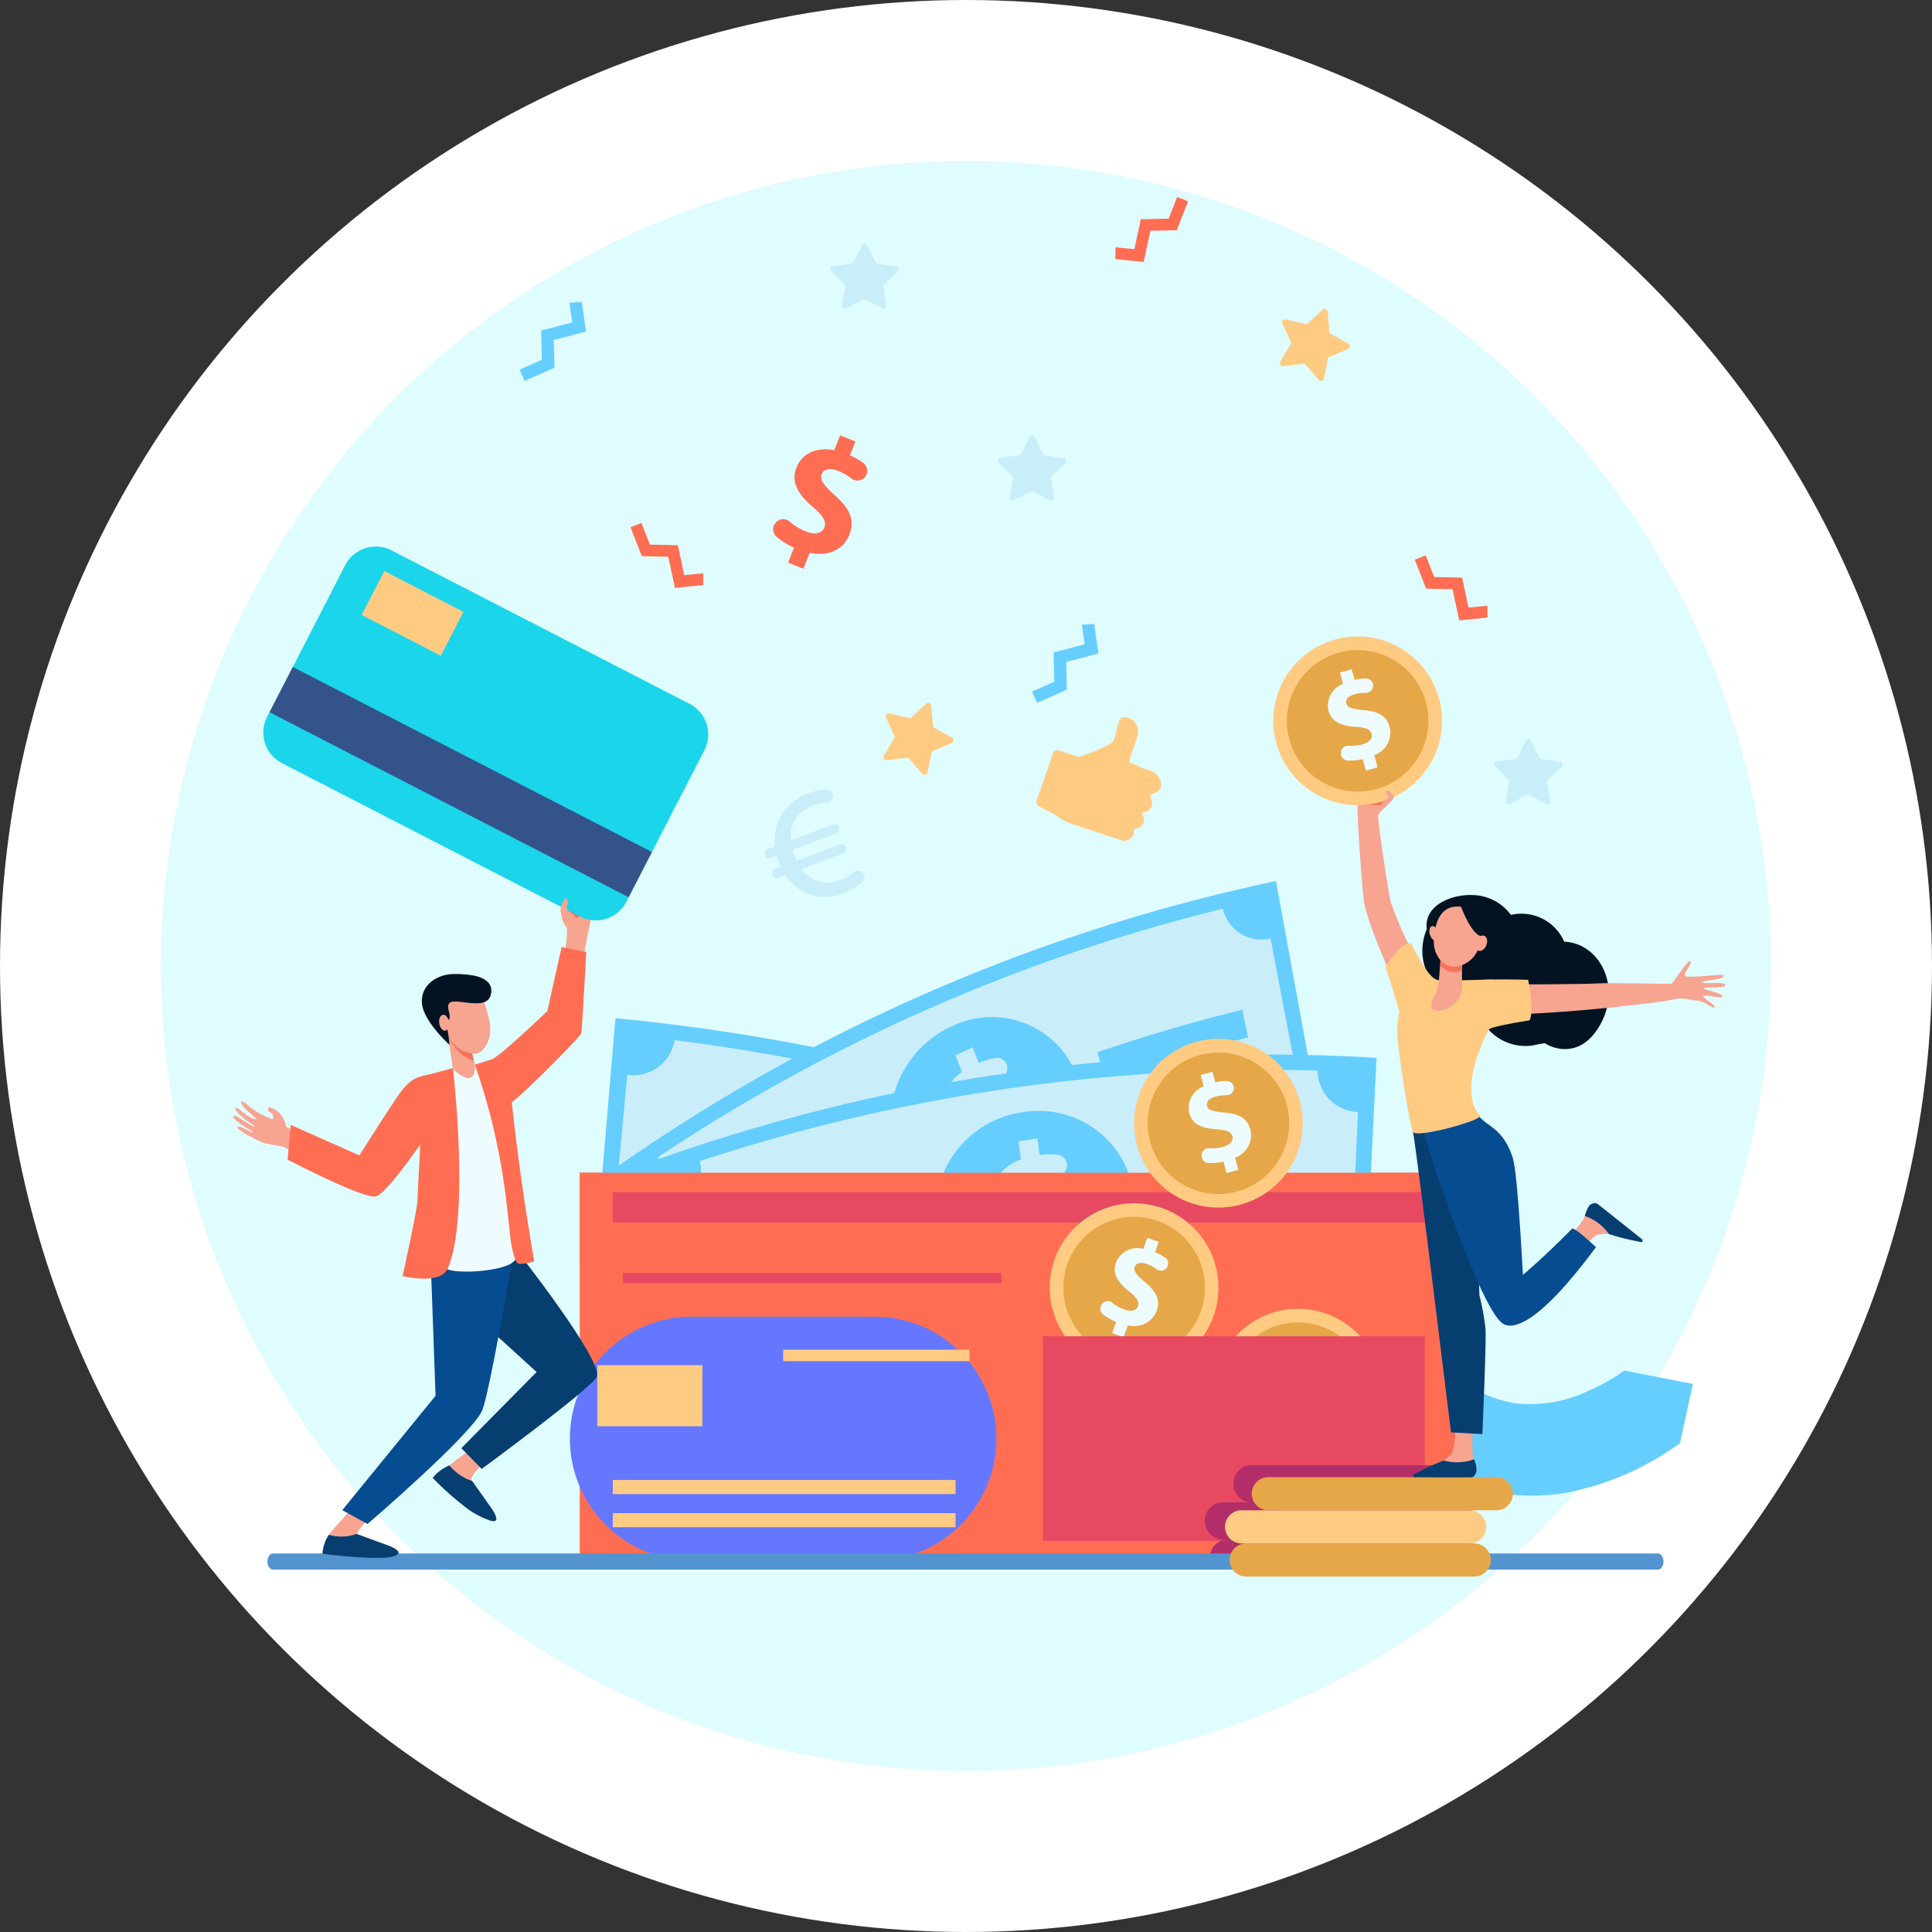 <svg xmlns="http://www.w3.org/2000/svg" width="240" height="240" viewBox="0 0 240 240">
  <rect x="0" y="0" width="240" height="240" fill="#333333" stroke="none"/>
  <g id="Grupo_6909" data-name="Grupo 6909" transform="translate(-805 -104)">
    <circle id="circle" cx="120" cy="120" r="120" transform="translate(805 104)" fill="#fff"/>
    <circle id="sky_blue" cx="100" cy="100" r="100" transform="translate(825 124)" fill="#dffcff"/>
    <g id="img_nueva_venta" transform="translate(657.699 -1694.904)">
      <g id="Grupo_1118" data-name="Grupo 1118" transform="translate(316.611 1967.707)">
        <path id="Trazado_11198" data-name="Trazado 11198" d="M1427.864,3117.237a22.183,22.183,0,0,1-4.381-4.795l9.6-6.063s-.013-.022-.041-.064a12.43,12.43,0,0,0,2.406,2.457,14.986,14.986,0,0,0,7.05,3.073,16.89,16.89,0,0,0,9.135-1.618,24.8,24.8,0,0,0,4.326-2.454l8.511,1.645-1.6,7.362a35.378,35.378,0,0,1-13.511,6.046A25.658,25.658,0,0,1,1427.864,3117.237Z" transform="translate(-1423.483 -3106.315)" fill="#65cefe"/>
      </g>
      <path id="Trazado_11199" data-name="Trazado 11199" d="M1570.33,2429.825l2.253-1.167,2.239,1.193a.349.349,0,0,0,.508-.365l-.414-2.5,1.827-1.76a.349.349,0,0,0-.19-.6l-2.509-.379-1.11-2.282a.349.349,0,0,0-.625,0l-1.136,2.269-2.513.35a.349.349,0,0,0-.2.594l1.807,1.782-.443,2.5A.349.349,0,0,0,1570.33,2429.825Z" transform="translate(-1235.449 -531.075)" fill="#c9edf9"/>
      <path id="Trazado_11200" data-name="Trazado 11200" d="M837.337,1882.747l2.253-1.168,2.239,1.194a.349.349,0,0,0,.508-.365l-.414-2.5,1.827-1.76a.349.349,0,0,0-.19-.6l-2.509-.379-1.11-2.282a.349.349,0,0,0-.625,0l-1.136,2.269-2.513.35a.349.349,0,0,0-.2.594l1.807,1.781-.444,2.5A.349.349,0,0,0,837.337,1882.747Z" transform="translate(-584.919 -45.543)" fill="#c9edf9"/>
      <path id="Trazado_11201" data-name="Trazado 11201" d="M1022.443,2094.573l2.253-1.168,2.239,1.194a.349.349,0,0,0,.508-.365l-.414-2.5,1.827-1.76a.349.349,0,0,0-.19-.6l-2.509-.38-1.11-2.282a.349.349,0,0,0-.625,0l-1.136,2.269-2.513.35a.349.349,0,0,0-.2.594l1.807,1.781-.443,2.5A.349.349,0,0,0,1022.443,2094.573Z" transform="translate(-749.2 -233.538)" fill="#c9edf9"/>
      <rect id="Rectángulo_1848" data-name="Rectángulo 1848" width="110.841" height="11.602" transform="translate(219.315 1944.588)" fill="#f47257"/>
      <g id="Grupo_1120" data-name="Grupo 1120" transform="translate(220.658 1925.395)">
        <path id="Trazado_11202" data-name="Trazado 11202" d="M650.594,2790.474a214.036,214.036,0,0,0-80.016-23.976l3.1-36.282a247.485,247.485,0,0,1,92.516,27.721Z" transform="translate(-570.578 -2730.216)" fill="#65cefe"/>
        <path id="Trazado_11203" data-name="Trazado 11203" d="M592.418,2781.332l2.111-22.628a5.188,5.188,0,0,0,5.872-4.3,245.676,245.676,0,0,1,77.57,23.243,5.515,5.515,0,0,0,2.828,6.906l-9.576,20.391a4.6,4.6,0,0,0-6.392,2.259,215.739,215.739,0,0,0-68.118-20.41A4.881,4.881,0,0,0,592.418,2781.332Z" transform="translate(-589.961 -2751.684)" fill="#c9edf9"/>
        <g id="Grupo_1119" data-name="Grupo 1119" transform="translate(12.263 14.109)">
          <path id="Trazado_11204" data-name="Trazado 11204" d="M907.373,2872.416a12.559,12.559,0,0,1-15.645,7.812,13.4,13.4,0,0,1-9.13-15.46c1.444-6.725,8.593-10.754,15.84-8.513S909.623,2865.94,907.373,2872.416Z" transform="translate(-859.501 -2855.633)" fill="#50bfa5"/>
          <path id="Trazado_11205" data-name="Trazado 11205" d="M943.9,2906.935l.54-2.173a11.747,11.747,0,0,1-2.627-1.23,1.4,1.4,0,0,1-.506-1.82l.04-.076a1.347,1.347,0,0,1,1.943-.474,8.648,8.648,0,0,0,2.408,1.115c1.316.368,2.346.131,2.584-.782.225-.865-.375-1.634-1.967-2.69-2.3-1.521-3.772-3.108-3.265-5.339.458-2.021,2.324-3.23,5.042-2.993q.267-1.087.533-2.175,1.2.332,2.395.677l-.513,2.009a11.07,11.07,0,0,1,2.127.948,1.4,1.4,0,0,1,.555,1.893h0a1.415,1.415,0,0,1-1.977.419,7.914,7.914,0,0,0-2.03-.895c-1.56-.443-2.222.064-2.378.7-.186.757.536,1.461,2.36,2.77,2.566,1.776,3.335,3.384,2.771,5.423-.562,2.022-2.478,3.291-5.216,2.99l-.6,2.326Q945.007,2907.242,943.9,2906.935Z" transform="translate(-911.723 -2884.622)" fill="#3c8f7c"/>
          <path id="Trazado_11206" data-name="Trazado 11206" d="M698.858,2878.781q-9.556-2.205-19.28-3.588l.449-3.489q9.852,1.4,19.55,3.638Z" transform="translate(-679.578 -2869.896)" fill="#50bfa5"/>
          <path id="Trazado_11207" data-name="Trazado 11207" d="M1149.87,3002.917q-8.893-4.349-18.081-7.914l1.162-3.3q9.309,3.612,18.334,8.024Z" transform="translate(-1080.915 -2976.393)" fill="#50bfa5"/>
        </g>
      </g>
      <g id="Grupo_1122" data-name="Grupo 1122" transform="translate(222.117 1908.355)">
        <path id="Trazado_11208" data-name="Trazado 11208" d="M673.785,2614.533a193.286,193.286,0,0,0-72.377,31.823l-17.859-30.815a223.476,223.476,0,0,1,83.684-36.794Z" transform="translate(-583.549 -2578.746)" fill="#65cefe"/>
        <path id="Trazado_11209" data-name="Trazado 11209" d="M638.852,2666.647l-11.005-19.333a5.684,5.684,0,0,0,1.947-7.152,221.8,221.8,0,0,1,70.165-30.85,4.9,4.9,0,0,0,5.922,3.692l4.253,22.3a4.853,4.853,0,0,0-3.464,5.86,194.773,194.773,0,0,0-61.615,27.091A4.208,4.208,0,0,0,638.852,2666.647Z" transform="translate(-622.863 -2605.874)" fill="#c9edf9"/>
        <g id="Grupo_1121" data-name="Grupo 1121" transform="translate(15.935 15.984)">
          <path id="Trazado_11210" data-name="Trazado 11210" d="M924.879,2737.277c1.94,6.591-1.354,13.637-7.211,16.16a11.634,11.634,0,0,1-15.324-6.485,13.063,13.063,0,0,1,6.965-16.841A11.294,11.294,0,0,1,924.879,2737.277Z" transform="translate(-881.559 -2728.176)" fill="#65cefe"/>
          <path id="Trazado_11211" data-name="Trazado 11211" d="M968.145,2781.159l-.808-2.071a10.223,10.223,0,0,1-2.622.692,1.273,1.273,0,0,1-1.384-1.125l-.013-.086a1.393,1.393,0,0,1,1.171-1.613,7.521,7.521,0,0,0,2.4-.645c1.176-.544,1.8-1.388,1.473-2.264-.314-.831-1.184-1.061-2.946-.888-2.544.255-4.51-.072-5.375-2.169-.784-1.9-.078-4.047,2.06-5.586l-.814-2.068q1.069-.5,2.143-.985l.737,1.923a9.66,9.66,0,0,1,2.1-.6,1.267,1.267,0,0,1,1.46,1.152h0a1.457,1.457,0,0,1-1.227,1.59,6.9,6.9,0,0,0-1.995.58c-1.4.64-1.6,1.463-1.364,2.071.283.72,1.207.821,3.28.7,2.881-.22,4.34.569,5.056,2.549.708,1.965,0,4.191-2.19,5.694l.848,2.232Q969.135,2780.7,968.145,2781.159Z" transform="translate(-933.343 -2757.68)" fill="#c9edf9"/>
          <path id="Trazado_11212" data-name="Trazado 11212" d="M743.02,2882.34q-8.278,4.323-16.224,9.408l-1.605-3.059q8.05-5.152,16.451-9.54Z" transform="translate(-725.191 -2861.337)" fill="#50bfa5"/>
          <path id="Trazado_11213" data-name="Trazado 11213" d="M1149.016,2724.259q-8.979,2.2-17.74,5.206l-.976-3.364q8.877-3.048,17.989-5.28Z" transform="translate(-1084.725 -2720.822)" fill="#65cefe"/>
        </g>
      </g>
      <g id="Grupo_1124" data-name="Grupo 1124" transform="translate(226.781 1929.901)">
        <path id="Trazado_11214" data-name="Trazado 11214" d="M714.688,2807.047a196.13,196.13,0,0,0-79.162,11.6L625,2784.089a226.762,226.762,0,0,1,91.529-13.415Q715.609,2788.86,714.688,2807.047Z" transform="translate(-625.001 -2770.262)" fill="#65cefe"/>
        <path id="Trazado_11215" data-name="Trazado 11215" d="M665.7,2826.561l-6.407-21.629a5.47,5.47,0,0,0,3.6-6.405,225.062,225.062,0,0,1,76.741-11.248,5.174,5.174,0,0,0,5.011,5.144q-.489,11.355-.978,22.711a4.694,4.694,0,0,0-4.8,4.753,197.643,197.643,0,0,0-67.391,9.877A4.448,4.448,0,0,0,665.7,2826.561Z" transform="translate(-655.434 -2785.286)" fill="#c9edf9"/>
        <g id="Grupo_1123" data-name="Grupo 1123" transform="translate(14.273 7.023)">
          <path id="Trazado_11216" data-name="Trazado 11216" d="M975.967,2843.877a13.026,13.026,0,0,1-10.912,13.727,12.329,12.329,0,0,1-13.68-10.34,12.588,12.588,0,0,1,10.828-14.451A11.942,11.942,0,0,1,975.967,2843.877Z" transform="translate(-928.772 -2832.69)" fill="#65cefe"/>
          <path id="Trazado_11217" data-name="Trazado 11217" d="M1021.412,2882.283q-.159-1.109-.319-2.218a10.586,10.586,0,0,1-2.76-.025,1.338,1.338,0,0,1-1.11-1.457c0-.029,0-.058.007-.087a1.353,1.353,0,0,1,1.537-1.25,7.777,7.777,0,0,0,2.526.011c1.293-.215,2.112-.865,1.988-1.8-.118-.888-.926-1.341-2.713-1.641-2.581-.428-4.454-1.266-4.823-3.524-.335-2.045.865-3.937,3.343-4.859q-.162-1.109-.325-2.217,1.176-.2,2.354-.385.141,1.029.283,2.057a9.941,9.941,0,0,1,2.217-.024,1.33,1.33,0,0,1,1.179,1.5h0a1.417,1.417,0,0,1-1.587,1.214,7.117,7.117,0,0,0-2.113.032c-1.535.248-1.932.991-1.835,1.643.113.772,1.006,1.114,3.088,1.549,2.907.551,4.17,1.7,4.419,3.808.244,2.089-.978,4.056-3.5,4.929l.321,2.385Q1022.5,2882.1,1021.412,2882.283Z" transform="translate(-986.01 -2859.439)" fill="#c9edf9"/>
          <path id="Trazado_11218" data-name="Trazado 11218" d="M771.023,2947.179q-9.214,1.989-18.275,4.8l-.879-3.386q9.18-2.852,18.531-4.869Z" transform="translate(-751.87 -2931.234)" fill="#50bfa5"/>
          <path id="Trazado_11219" data-name="Trazado 11219" d="M1218.147,2904.469q-9.413-.255-18.8.333-.092-1.757-.184-3.515,9.51-.6,19.063-.338Q1218.187,2902.709,1218.147,2904.469Z" transform="translate(-1148.843 -2893.201)" fill="#50bfa5"/>
        </g>
      </g>
      <rect id="Rectángulo_1849" data-name="Rectángulo 1849" width="110.841" height="48.782" transform="translate(219.315 1944.588)" fill="#ff6e53"/>
      <path id="Trazado_11220" data-name="Trazado 11220" d="M1282.092,3223.723h-27.427a2.256,2.256,0,0,0-2.2,2.306h0a2.255,2.255,0,0,0,2.2,2.306h-3.556a2.256,2.256,0,0,0-2.2,2.306h0a2.256,2.256,0,0,0,2.2,2.305h.616a2.256,2.256,0,0,0-2.2,2.306,2.393,2.393,0,0,0,.185.926h32.384Z" transform="translate(-951.935 -1242.807)" fill="#b32e69"/>
      <rect id="Rectángulo_1850" data-name="Rectángulo 1850" width="100.901" height="3.788" transform="translate(223.4 1946.989)" fill="#e74a60"/>
      <g id="Grupo_1125" data-name="Grupo 1125" transform="translate(218.095 1962.468)">
        <path id="Rectángulo_1851" data-name="Rectángulo 1851" d="M15.148,0H37.834A15.148,15.148,0,0,1,52.982,15.148v0A15.148,15.148,0,0,1,37.834,30.3H15.148A15.148,15.148,0,0,1,0,15.148v0A15.148,15.148,0,0,1,15.148,0Z" transform="translate(0 0)" fill="#6577ff"/>
        <rect id="Rectángulo_1852" data-name="Rectángulo 1852" width="13.047" height="7.586" transform="translate(3.406 6.025)" fill="#ffcb83"/>
        <rect id="Rectángulo_1853" data-name="Rectángulo 1853" width="23.137" height="1.416" transform="translate(26.491 4.103)" fill="#ffcb83"/>
        <rect id="Rectángulo_1854" data-name="Rectángulo 1854" width="42.58" height="1.749" transform="translate(5.328 20.286)" fill="#ffcb83"/>
        <rect id="Rectángulo_1855" data-name="Rectángulo 1855" width="42.58" height="1.749" transform="translate(5.328 24.405)" fill="#ffcb83"/>
      </g>
      <rect id="Rectángulo_1856" data-name="Rectángulo 1856" width="47.047" height="1.257" transform="translate(224.681 1957.042)" fill="#e74a60"/>
      <g id="Grupo_1127" data-name="Grupo 1127" transform="translate(288.178 1927.963)">
        <path id="Trazado_11221" data-name="Trazado 11221" d="M1189.809,2757.5a10.478,10.478,0,1,1-14.6-2.557A10.477,10.477,0,0,1,1189.809,2757.5Z" transform="translate(-1170.754 -2753.043)" fill="#ffcb83"/>
        <path id="Trazado_11222" data-name="Trazado 11222" d="M1201.727,2771.769a8.792,8.792,0,1,1-12.247-2.146A8.792,8.792,0,0,1,1201.727,2771.769Z" transform="translate(-1184.052 -2766.342)" fill="#e6a748"/>
        <g id="Grupo_1126" data-name="Grupo 1126" transform="translate(6.762 4.077)">
          <path id="Trazado_11223" data-name="Trazado 11223" d="M1235.594,2801.872l-.383-1.417a7.141,7.141,0,0,1-1.872.165.893.893,0,0,1-.847-.881v-.057a.891.891,0,0,1,.946-.9,5.2,5.2,0,0,0,1.693-.159c.85-.23,1.343-.715,1.182-1.312-.153-.567-.727-.8-1.932-.87-1.741-.105-3.031-.557-3.423-2a2.855,2.855,0,0,1,1.8-3.336l-.383-1.417,1.462-.4.355,1.313a6.586,6.586,0,0,1,1.414-.172.892.892,0,0,1,.892.882h0a.893.893,0,0,1-.911.9,4.74,4.74,0,0,0-1.361.168c-.969.262-1.169.765-1.057,1.182.133.492.74.664,2.137.8,1.944.146,2.882.773,3.245,2.115a2.961,2.961,0,0,1-1.908,3.477l.411,1.521Z" transform="translate(-1230.862 -2789.286)" fill="#eefbff"/>
        </g>
      </g>
      <g id="Grupo_1129" data-name="Grupo 1129" transform="translate(298.063 1961.497)">
        <path id="Trazado_11224" data-name="Trazado 11224" d="M1277.674,3055.575a10.478,10.478,0,1,1-14.6-2.557A10.478,10.478,0,0,1,1277.674,3055.575Z" transform="translate(-1258.619 -3051.116)" fill="#ffcb83"/>
        <path id="Trazado_11225" data-name="Trazado 11225" d="M1289.592,3069.841a8.792,8.792,0,1,1-12.247-2.146A8.793,8.793,0,0,1,1289.592,3069.841Z" transform="translate(-1271.917 -3064.413)" fill="#e6a748"/>
        <g id="Grupo_1128" data-name="Grupo 1128" transform="translate(6.762 4.077)">
          <path id="Trazado_11226" data-name="Trazado 11226" d="M1323.459,3099.944l-.383-1.417a7.132,7.132,0,0,1-1.872.165.893.893,0,0,1-.847-.881v-.057a.892.892,0,0,1,.946-.9,5.2,5.2,0,0,0,1.693-.159c.85-.23,1.343-.716,1.182-1.312-.153-.567-.727-.8-1.932-.87-1.741-.105-3.031-.556-3.423-2a2.855,2.855,0,0,1,1.8-3.336l-.383-1.417,1.462-.4.355,1.313a6.583,6.583,0,0,1,1.414-.171.891.891,0,0,1,.892.882h0a.892.892,0,0,1-.911.9,4.746,4.746,0,0,0-1.36.168c-.969.262-1.17.764-1.057,1.182.133.492.74.664,2.137.8,1.944.146,2.882.773,3.245,2.116a2.961,2.961,0,0,1-1.909,3.477l.411,1.521Z" transform="translate(-1318.727 -3087.358)" fill="#fff"/>
        </g>
      </g>
      <g id="Grupo_1131" data-name="Grupo 1131" transform="translate(277.701 1948.38)">
        <circle id="Elipse_77" data-name="Elipse 77" cx="10.478" cy="10.478" r="10.478" fill="#ffcb83"/>
        <circle id="Elipse_78" data-name="Elipse 78" cx="8.792" cy="8.792" r="8.792" transform="matrix(0.21, -0.978, 0.978, 0.21, 0.036, 17.229)" fill="#e6a748"/>
        <g id="Grupo_1130" data-name="Grupo 1130" transform="translate(6.286 4.297)">
          <path id="Trazado_11227" data-name="Trazado 11227" d="M1134.967,2984.545l.5-1.38a7.127,7.127,0,0,1-1.627-.94.893.893,0,0,1-.187-1.208l.032-.047a.892.892,0,0,1,1.294-.2,5.2,5.2,0,0,0,1.477.843c.828.3,1.51.186,1.721-.4.2-.552-.138-1.069-1.081-1.822-1.365-1.086-2.162-2.2-1.651-3.606a2.855,2.855,0,0,1,3.392-1.7l.5-1.38,1.423.516-.463,1.278a6.607,6.607,0,0,1,1.256.672.892.892,0,0,1,.223,1.234h0a.893.893,0,0,1-1.266.217,4.737,4.737,0,0,0-1.21-.644c-.944-.342-1.4-.046-1.544.36-.174.479.224.969,1.29,1.881,1.507,1.237,1.915,2.288,1.441,3.6a2.961,2.961,0,0,1-3.56,1.75l-.537,1.481Z" transform="translate(-1133.498 -2972.719)" fill="#eefbff"/>
        </g>
      </g>
      <rect id="Rectángulo_1857" data-name="Rectángulo 1857" width="47.454" height="25.432" transform="translate(276.846 1964.9)" fill="#e74a60"/>
      <path id="Trazado_11228" data-name="Trazado 11228" d="M1252.463,3226.028h0a2.255,2.255,0,0,0,2.2,2.306h-3.556a2.256,2.256,0,0,0-2.2,2.306h0a2.256,2.256,0,0,0,2.2,2.305h.616a2.108,2.108,0,0,0-.885.195h25.4v-9.417h-21.572A2.256,2.256,0,0,0,1252.463,3226.028Z" transform="translate(-951.935 -1242.807)" fill="#b32e69"/>
      <g id="Grupo_1133" data-name="Grupo 1133" transform="translate(180.521 1982.403)">
        <path id="Trazado_11229" data-name="Trazado 11229" d="M213.809,3322.207h0c0,.552.309,1,.69,1H386.547c.381,0,.69-.448.69-1h0c0-.552-.309-1-.69-1H214.5C214.118,3321.207,213.809,3321.655,213.809,3322.207Z" transform="translate(-213.809 -3311.729)" fill="#5393d0"/>
        <path id="Trazado_11230" data-name="Trazado 11230" d="M1306.687,3314.225h-28.324a2.058,2.058,0,0,1-2.058-2.058h0a2.058,2.058,0,0,1,2.058-2.058h28.324a2.058,2.058,0,0,1,2.057,2.058h0A2.058,2.058,0,0,1,1306.687,3314.225Z" transform="translate(-1156.773 -3301.878)" fill="#e6a748"/>
        <path id="Trazado_11231" data-name="Trazado 11231" d="M1301.568,3277.644h-28.324a2.058,2.058,0,0,1-2.058-2.058h0a2.057,2.057,0,0,1,2.058-2.058h28.324a2.057,2.057,0,0,1,2.058,2.058h0A2.058,2.058,0,0,1,1301.568,3277.644Z" transform="translate(-1152.23 -3269.413)" fill="#ffcb83"/>
        <path id="Trazado_11232" data-name="Trazado 11232" d="M1331.11,3241.062h-28.324a2.058,2.058,0,0,1-2.058-2.058h0a2.058,2.058,0,0,1,2.058-2.058h28.324a2.058,2.058,0,0,1,2.058,2.058h0A2.058,2.058,0,0,1,1331.11,3241.062Z" transform="translate(-1178.45 -3236.946)" fill="#e6a748"/>
      </g>
      <path id="Trazado_11233" data-name="Trazado 11233" d="M1064.3,2294.889l.36,2.438-3.859,1.013.087,3.629-2.764,1.23.623,1.4,3.7-1.646-.083-3.439,4.014-1.054-.542-3.668Z" transform="translate(-782.617 -418.381)" fill="#65cefe"/>
      <path id="Trazado_11234" data-name="Trazado 11234" d="M498.5,1939.42l.36,2.438-3.859,1.013.087,3.63-2.764,1.23.623,1.4,3.7-1.646-.083-3.439,4.014-1.054-.542-3.669Z" transform="translate(-280.474 -102.903)" fill="#65cefe"/>
      <g id="Grupo_1134" data-name="Grupo 1134" transform="translate(243.345 1852.979)">
        <path id="Trazado_11235" data-name="Trazado 11235" d="M774.084,2102.328l.744-1.845a9.663,9.663,0,0,1-2.159-1.352,1.211,1.211,0,0,1-.2-1.644l.046-.062a1.208,1.208,0,0,1,1.762-.2,7.055,7.055,0,0,0,1.961,1.212c1.107.446,2.037.324,2.35-.453.3-.738-.136-1.455-1.378-2.52-1.8-1.537-2.823-3.079-2.064-4.963.689-1.709,2.433-2.564,4.676-2.135l.744-1.845,1.9.767-.689,1.709a8.931,8.931,0,0,1,1.669.97,1.209,1.209,0,0,1,.244,1.683h0a1.21,1.21,0,0,1-1.725.233,6.437,6.437,0,0,0-1.609-.93c-1.263-.509-1.889-.129-2.109.415-.258.641.257,1.323,1.658,2.61,1.983,1.747,2.484,3.191,1.78,4.939-.7,1.729-2.515,2.712-4.905,2.2l-.8,1.981Z" transform="translate(-772.238 -2086.517)" fill="#ff6e53"/>
      </g>
      <path id="Trazado_11236" data-name="Trazado 11236" d="M775.18,2488.286a.773.773,0,0,1-.133.974,7.609,7.609,0,0,1-2.414,1.456,6.112,6.112,0,0,1-4.7-.065,5.634,5.634,0,0,1-2.42-2.2l-.893.335a.587.587,0,0,1-.756-.343l-.009-.023a.587.587,0,0,1,.343-.756l.733-.275c-.118-.243-.2-.4-.252-.532a5.756,5.756,0,0,1-.232-.827l-.756.284a.587.587,0,0,1-.756-.343h0a.587.587,0,0,1,.343-.756l.916-.344a6.028,6.028,0,0,1,.437-3.221,6.486,6.486,0,0,1,3.684-3.342,6.626,6.626,0,0,1,2.292-.454.792.792,0,0,1,.8.755v.013a.794.794,0,0,1-.765.829,5.683,5.683,0,0,0-1.782.378,4.225,4.225,0,0,0-2.4,2.156,3.524,3.524,0,0,0-.269,2.139l5.153-1.934a.587.587,0,0,1,.756.343h0a.587.587,0,0,1-.343.756l-5.382,2.02c.071.261.143.521.2.682.077.206.155.412.281.678l5.393-2.024a.6.6,0,0,1,.772.35h0a.6.6,0,0,1-.351.772L767.5,2487.7a3.731,3.731,0,0,0,1.512,1.314,4.127,4.127,0,0,0,3.307.039,6.471,6.471,0,0,0,1.72-.969.773.773,0,0,1,1.137.2Z" transform="translate(-520.602 -580.847)" fill="#c9edf9"/>
      <path id="Trazado_11237" data-name="Trazado 11237" d="M623.759,2189.534l-2.34.238-.8-3.722-3.464-.075-1.053-2.688-1.361.533,1.408,3.595,3.282.071.83,3.872,3.521-.357Z" transform="translate(-389.118 -319.422)" fill="#ff6e53"/>
      <path id="Trazado_11238" data-name="Trazado 11238" d="M1150.067,1829.622l2.339.237.8-3.722,3.464-.075,1.053-2.688,1.361.533-1.408,3.595-3.282.071-.83,3.872-3.521-.357Z" transform="translate(-864.192)" fill="#ff6e53"/>
      <path id="Trazado_11239" data-name="Trazado 11239" d="M1489.766,2225.4l-2.34.237-.8-3.722-3.464-.075-1.053-2.688-1.361.533,1.408,3.6,3.282.071.83,3.872,3.521-.357Z" transform="translate(-1157.698 -351.256)" fill="#ff6e53"/>
      <g id="Grupo_1135" data-name="Grupo 1135" transform="translate(276.039 1888.008)">
        <path id="Trazado_11240" data-name="Trazado 11240" d="M1065.615,2401.99l2.5.825s3.969-1.286,4.359-2.095.5-2.771,1.066-2.825a1.71,1.71,0,0,1,1.916,1.473c.188.975-1.239,3.793-1.016,4.093a13.694,13.694,0,0,0,2.612,1.063,1.951,1.951,0,0,1,1.291,1.574v0a1.074,1.074,0,0,1-.671,1.154l-.72.278.23.743a1.074,1.074,0,0,1-.679,1.332l-.557.187.178.453a1.073,1.073,0,0,1-.693,1.419l-.487.141.02.13a1.072,1.072,0,0,1-.781,1.2l-.483.127-6.666-2.2a4.751,4.751,0,0,1-1.69-.981l-2.214-1.168a.55.55,0,0,1-.258-.668l2.052-5.91A.548.548,0,0,1,1065.615,2401.99Z" transform="translate(-1062.845 -2397.887)" fill="#ffcb83"/>
      </g>
      <path id="Trazado_11241" data-name="Trazado 11241" d="M899.514,2390.629l.53-2.627,2.464-1.053a.368.368,0,0,0,.036-.659l-2.334-1.316-.24-2.669a.368.368,0,0,0-.616-.238l-1.973,1.814-2.613-.6a.368.368,0,0,0-.417.512l1.115,2.437-1.375,2.3a.368.368,0,0,0,.358.555l2.662-.308,1.763,2.019A.368.368,0,0,0,899.514,2390.629Z" transform="translate(-636.992 -495.753)" fill="#ffcb83"/>
      <path id="Trazado_11242" data-name="Trazado 11242" d="M1337.214,1955.56l.53-2.627,2.464-1.053a.368.368,0,0,0,.036-.66l-2.334-1.316-.24-2.669a.368.368,0,0,0-.616-.238l-1.973,1.813-2.612-.6a.368.368,0,0,0-.417.512l1.115,2.437-1.375,2.3a.368.368,0,0,0,.358.555l2.662-.308,1.763,2.019A.368.368,0,0,0,1337.214,1955.56Z" transform="translate(-1025.451 -109.629)" fill="#ffcb83"/>
      <g id="Grupo_1138" data-name="Grupo 1138" transform="translate(176.302 1866.772)">
        <g id="Grupo_1136" data-name="Grupo 1136" transform="translate(0 44.732)">
          <path id="Trazado_11243" data-name="Trazado 11243" d="M404.476,3208.737a34.992,34.992,0,0,0-3.8,3.074c-.745,1.018,5.565,2.921,4.876,1.729-.158-.274-.613-1.2-.632-1.287-.106-.485,1.233-1.792,1.233-1.792Z" transform="translate(-375.377 -3141.012)" fill="#f7a491"/>
          <path id="Trazado_11244" data-name="Trazado 11244" d="M403.445,3229.034l-2.23-3.152a6.079,6.079,0,0,1-2.822-1.932,5.228,5.228,0,0,0-2.075,1.553,36.35,36.35,0,0,0,3.794,3.42,10.535,10.535,0,0,0,3.249,1.845C405.245,3231.406,403.445,3229.034,403.445,3229.034Z" transform="translate(-371.566 -3154.514)" fill="#063e70"/>
          <path id="Trazado_11245" data-name="Trazado 11245" d="M177.951,2822.455s.4.357.547.466c.168.127.7.471.7.471a10.267,10.267,0,0,0,1.982.947.95.95,0,0,0-.033-.667c-.095-.109-.371-.221-.466-.33a.352.352,0,0,1-.005-.45c.122-.121.777.236.777.236a2.443,2.443,0,0,1,.753.651,3.161,3.161,0,0,1,.639,1.461,29.8,29.8,0,0,0,2.81,1.4s8.039,3.342,8.472,3.524h.006a2.334,2.334,0,0,1-.243,1.044c-.192,1.148-.534,1.225-.795,2.332-1.233-.624-9.768-5.326-10.636-5.816,0,0-1.3-.222-2.112-.388a7.237,7.237,0,0,1-1.743-.762,7.628,7.628,0,0,1-1.559-.945c-.689-.534.2-.333.2-.333s1.448.767,1.485.646c.029-.094-.785-.468-1.553-1.05-.2-.15-.392-.3-.569-.437-.466-.362-.385-.742.161-.438a6.1,6.1,0,0,1,.716.457,5.006,5.006,0,0,0,.7.389,6.507,6.507,0,0,0,.719.4c0-.029.115-.038-.09-.2-.246-.2-.86-.51-1.2-.829-.193-.181-.618-.536-.618-.536a5.342,5.342,0,0,1-.52-.7c.145-.234.641.111.872.39a4.093,4.093,0,0,1,.674.491s1.055.589,1.136.445a13.956,13.956,0,0,0-1.1-1.016c-.491-.481-.911-1.045-.833-1.152C177.35,2821.976,177.951,2822.455,177.951,2822.455Z" transform="translate(-176.302 -2797.887)" fill="#f8a492"/>
          <path id="Trazado_11246" data-name="Trazado 11246" d="M390.3,2987.881l.52,2.569,13.061,11.88-9.349,9.461,2.524,2.58s13.807-10.139,14.305-11.468c.766-2.045-9.9-15.6-9.9-15.6Z" transform="translate(-366.221 -2944.494)" fill="#063e70"/>
          <path id="Trazado_11247" data-name="Trazado 11247" d="M284.385,3268.6s-2.635,2.871-3.152,3.578c-.745,1.018,4.819,2.52,4.13,1.328-.158-.274-.613-1.2-.632-1.287-.106-.485,1.233-1.792,1.233-1.792Z" transform="translate(-269.367 -3194.138)" fill="#f7a491"/>
          <path id="Trazado_11248" data-name="Trazado 11248" d="M282.473,3300.94l-3.626-1.325a5.683,5.683,0,0,1-3.461.113,4.8,4.8,0,0,0-.784,2.359s6.874.876,8.787.329S282.473,3300.94,282.473,3300.94Z" transform="translate(-263.544 -3221.666)" fill="#063e70"/>
          <path id="Trazado_11249" data-name="Trazado 11249" d="M307.475,2994.974l.586,16.21-11.589,14.209,3.135,1.717s12.819-11,14.227-14.068c.873-1.9,3.811-19.084,3.811-19.084Z" transform="translate(-282.954 -2950.396)" fill="#064c91"/>
          <path id="Trazado_11250" data-name="Trazado 11250" d="M417.71,2804.907c-1.062-2.4-.939-19.584-5.073-23.61-1.455.246-2.492.383-2.735.447-.216,1.771-.453,8.267-.6,14.222-.1,3.967,0,8.127-.485,10.32C408.515,2807.645,418.681,2807.1,417.71,2804.907Z" transform="translate(-382.654 -2761.659)" fill="#eefbff"/>
          <path id="Trazado_11251" data-name="Trazado 11251" d="M253.224,2786.114c-1.161.265-2.015.451-3.536,2.7-1.456,2.151-4.69,7.256-4.69,7.256l-8.517-3.783-.4,4.314s9.635,5.008,10.994,4.557,5.181-6.038,5.464-6.415c.066-.088-.321,5.967-.321,6.934s-1.847,9.391-1.847,9.391,4.687,1.154,5.6-.942c2.8-6.424.652-24.9.652-24.9S254.059,2785.923,253.224,2786.114Z" transform="translate(-229.358 -2765.142)" fill="#ff6e53"/>
          <path id="Trazado_11252" data-name="Trazado 11252" d="M538.162,2609.316a2.553,2.553,0,0,1-.573-1.48l-.159-.612c.145-.06,2.986-.464,3.842-.486a1.561,1.561,0,0,1,.1.646c-.127.7-1.021,5.245-1.021,5.245l-2.446.049S538.435,2609.983,538.162,2609.316Z" transform="translate(-496.803 -2606.738)" fill="#f7a491"/>
          <path id="Trazado_11253" data-name="Trazado 11253" d="M451.335,2667.207s1.678,4.776,3.059,4.087,9.14-8.6,9.217-8.98.614-10.091.614-10.091l-3.069-.612-1.765,7.951s-5.678,5.428-6.829,5.963A2.133,2.133,0,0,0,451.335,2667.207Z" transform="translate(-420.394 -2646.563)" fill="#ff6e53"/>
          <path id="Trazado_11254" data-name="Trazado 11254" d="M448.306,2800.757a5.2,5.2,0,0,0,1.891-.314s-1.769-9.972-2.8-19.86c-.406-3.906-.783-5.507-2.4-5.225-.466.081-1.728.563-2.187.64,4.05,11.458,4.064,20.277,4.637,22.835C447.742,2800.115,447.992,2800.765,448.306,2800.757Z" transform="translate(-412.834 -2756.36)" fill="#ff6e53"/>
          <path id="Trazado_11255" data-name="Trazado 11255" d="M415.338,2745.339l.424,1.731s.1,1.507-.6,1.643c-.844.163-2.1-1.1-2.1-1.1l-.726-4.882Z" transform="translate(-385.782 -2727.432)" fill="#f7a491"/>
          <path id="Trazado_11256" data-name="Trazado 11256" d="M415.338,2745.339l.424,1.731s.1,1.507-.6,1.643c-.844.163-2.1-1.1-2.1-1.1l-.726-4.882Z" transform="translate(-385.782 -2727.432)" fill="#f7a491"/>
          <path id="Trazado_11257" data-name="Trazado 11257" d="M412.4,2742.932l2.995,2.585.317,1.293A5.014,5.014,0,0,1,412.4,2742.932Z" transform="translate(-385.838 -2727.61)" fill="#f47458"/>
          <path id="Trazado_11258" data-name="Trazado 11258" d="M413.534,2703a1.768,1.768,0,0,1,1.631,1.223,15.37,15.37,0,0,1,.654,2.506c.317,1.878-.752,3.6-1.682,3.733a3.52,3.52,0,0,1-3.636-3.139c-.21-1.14-.486-2.635.451-3.421A4.217,4.217,0,0,1,413.534,2703Z" transform="translate(-383.968 -2692.175)" fill="#f7a491"/>
          <path id="Trazado_11259" data-name="Trazado 11259" d="M387.768,2690.154s-3.279-2.922-3.422-5.206,1.965-3.506,3.768-3.57a12.216,12.216,0,0,1,2.207.114c1.806.228,2.977,1.029,2.565,2.508-.553,1.987-4.3.311-5.069.927-.633.509.393,1.733-.222,2.2-.578.439-.283.29-.092,1.125A14.721,14.721,0,0,1,387.768,2690.154Z" transform="translate(-360.934 -2672.973)" fill="#031322"/>
          <path id="Trazado_11260" data-name="Trazado 11260" d="M403.441,2727.378c.081.547.416.951.747.9s.534-.532.453-1.079-.416-.951-.747-.9S403.359,2726.831,403.441,2727.378Z" transform="translate(-377.872 -2712.844)" fill="#f7a491"/>
          <path id="Trazado_11261" data-name="Trazado 11261" d="M545.418,2608.813a3.932,3.932,0,0,1,1.059,1s1.383-.887,1.334-1.168c-.064-.372-1.478.319-1.478.319Z" transform="translate(-503.892 -2608.334)" fill="#f47458"/>
        </g>
        <g id="Grupo_1137" data-name="Grupo 1137" transform="translate(3.733 0)">
          <path id="Trazado_11262" data-name="Trazado 11262" d="M211.616,2235.977l37.341,19.227a4.281,4.281,0,0,0,5.674-2.08l9.536-18.52a4.281,4.281,0,0,0-1.6-5.827l-37.341-19.227a4.281,4.281,0,0,0-5.674,2.08l-9.536,18.52A4.281,4.281,0,0,0,211.616,2235.977Z" transform="translate(-209.482 -2209.127)" fill="#1bd5ea"/>
          <rect id="Rectángulo_1858" data-name="Rectángulo 1858" width="6.319" height="50.184" transform="matrix(0.458, -0.889, 0.889, 0.458, 0.746, 20.606)" fill="#34538a"/>
        </g>
        <rect id="Rectángulo_1859" data-name="Rectángulo 1859" width="11.064" height="6.137" transform="translate(18.739 3.067) rotate(27.293)" fill="#ffcb83"/>
        <path id="Trazado_11263" data-name="Trazado 11263" d="M538.307,2599.25c-.065-.176-.193-.421-.13-.517.4-.608-.031-1.269-.321-.752a3.25,3.25,0,0,0-.438,1.306c.018.249.271,1.2.271,1.2A.882.882,0,0,0,538.307,2599.25Z" transform="translate(-496.791 -2554.069)" fill="#f7a491"/>
      </g>
      <g id="Grupo_1144" data-name="Grupo 1144" transform="translate(305.477 1877.968)">
        <g id="Grupo_1143" data-name="Grupo 1143" transform="translate(0 0)">
          <g id="Grupo_1140" data-name="Grupo 1140" transform="translate(10.221 19.419)">
            <path id="Trazado_11264" data-name="Trazado 11264" d="M1490.119,3179.422a23.543,23.543,0,0,0-.043,3.793c.1.5.656,1.524.4,1.992a1.271,1.271,0,0,1-.547.586l-6.612.1c-.36.006-.122-.222.168-.432a13.426,13.426,0,0,1,2.377-1.293c.1-.047.459-.272.589-.351a4.541,4.541,0,0,0,.946-.821c.475-.52.516-3.041.516-3.041Z" transform="translate(-1475.513 -3100.879)" fill="#f7a491"/>
            <path id="Trazado_11265" data-name="Trazado 11265" d="M1480.613,2835.554s-2.842-1.4-2.3,1.646,4.71,37.312,4.71,37.312l3.9.216s.5-11.424.389-13.064a29.946,29.946,0,0,0-.755-4.179l-.331-10.135-3.679-12.513Z" transform="translate(-1471.175 -2795.059)" fill="#063e70"/>
            <path id="Trazado_11266" data-name="Trazado 11266" d="M1482.7,3217.377a6.079,6.079,0,0,0,3.764-.146,2.947,2.947,0,0,1,.3,1.548c-.16.46-.37.665-.572.67-1.6.042-5.87,0-7.088.013a.2.2,0,0,1-.155-.322A32.343,32.343,0,0,1,1482.7,3217.377Z" transform="translate(-1471.756 -3134.435)" fill="#063e70"/>
            <path id="Trazado_11267" data-name="Trazado 11267" d="M1424.457,2501.163a45.048,45.048,0,0,1-2.776-6.32c-.373-1.7-1.664-10.244-1.555-10.795s2.15-1.875,1.9-2.342-2.2-.469-2.641-.429a4.026,4.026,0,0,0-1.723.615c-.383.316.431,10.559.674,12.764s3.228,9,3.228,9Z" transform="translate(-1417.313 -2481.26)" fill="#f7a491"/>
            <g id="Grupo_1139" data-name="Grupo 1139" transform="translate(3.695 12.698)">
              <path id="Trazado_11268" data-name="Trazado 11268" d="M1645.274,2940.182a23.545,23.545,0,0,0,2.423-2.918c.236-.45.45-1.6.944-1.8a1.271,1.271,0,0,1,.794-.11l5.2,4.084c.283.223-.045.25-.4.229a13.379,13.379,0,0,1-2.661-.493c-.107-.026-.529-.078-.679-.1a4.553,4.553,0,0,0-1.252.042c-.7.1-2.317,2.036-2.317,2.036Z" transform="translate(-1623.105 -2896.947)" fill="#f7a491"/>
              <path id="Trazado_11269" data-name="Trazado 11269" d="M1671.425,2938.2a6.079,6.079,0,0,0-3.015-2.259c.182-.521.382-1.2.721-1.412.415-.256.7-.2.861-.08,1.266.974,4.581,3.64,5.536,4.395a.2.2,0,0,1-.083.347A32.346,32.346,0,0,1,1671.425,2938.2Z" transform="translate(-1643.638 -2896.073)" fill="#063e70"/>
              <path id="Trazado_11270" data-name="Trazado 11270" d="M1506.716,2599.924a5.791,5.791,0,0,0-6.614-3.323,6.091,6.091,0,0,0-3.948-2.4c-3.015-.427-6.906,1.036-6.509,4.183-.953,2.2-.719,5.235,1.184,6.723-.349,2.894,2.552,5.461,5.986,5.115a6.224,6.224,0,0,0,6.03,2.59,13.579,13.579,0,0,1,1.5-.277c-.176-.02,3.917,2.661,6.74-2.112C1513.965,2605.552,1511.128,2600.107,1506.716,2599.924Z" transform="translate(-1484.5 -2594.128)" fill="#031322"/>
              <path id="Trazado_11271" data-name="Trazado 11271" d="M1489.1,2831.017s6.373-2.833,6.474-2.51c.8,2.574,3.285,1.743,4.761,6.276.618,1.9,1.252,14.525,1.252,14.525s2.513-2.085,6.1-5.73c.276-.28,2.976,2.288,2.976,2.288-7.129,9.632-10.2,10.134-11.394,9.595-2.483-1.126-7.722-16.872-7.714-16.87C1490.931,2837.365,1489.1,2831.017,1489.1,2831.017Z" transform="translate(-1484.5 -2802.116)" fill="#064c91"/>
              <path id="Trazado_11272" data-name="Trazado 11272" d="M1583.021,2670s9.212-.012,11.184-.125c1.785-.1,8.865.077,9.142.045s2.107-3.131,2.411-2.8-1.018,1.537-.609,1.849,4.8-.387,4.745-.062c-.109.608-2.673.53-2.67.823s2.683-.164,2.865.323-2.578.2-2.688.416,2.56.615,2.287,1.069c-.148.246-2.366-.411-2.355-.075s1.629,1.1,1.43,1.366-1.27-.82-2.208-.834-1.611-.5-3.109-.092c-.74.2-6.389.894-11.161,1.3-4.893.418-8.9.551-8.9.551Z" transform="translate(-1567.855 -2658.89)" fill="#f7a491"/>
              <path id="Trazado_11273" data-name="Trazado 11273" d="M1449.72,2659.067a11.723,11.723,0,0,1,.235-3.109c-.447-1.536-1.4-4.814-1.741-5.458,0,0,1.6-3.082,3.246-3.061,0,0,1.677,3.78,2.973,4.456a3.211,3.211,0,0,0,.652.195c1.252-.009,5.626-.141,6.442-.156l-.459,6.206c-3.17,6.213-2.311,9.473-1.105,10.679.567.567-7.909,2.869-8.3,2.066C1451.2,2669.937,1449.967,2662.057,1449.72,2659.067Z" transform="translate(-1448.214 -2641.441)" fill="#ffcb83"/>
              <path id="Trazado_11274" data-name="Trazado 11274" d="M1546.8,2687.574c.807-.385,6.645-.192,6.645-.192s.816,4.065.157,5.043c0,0-5.221.777-5.072,1.205Z" transform="translate(-1535.706 -2676.848)" fill="#ffcb83"/>
              <path id="Trazado_11275" data-name="Trazado 11275" d="M1502.849,2656.9a30.252,30.252,0,0,0,0,3.141,3.231,3.231,0,0,1-2.9,3.127c-1.957.037-.287-2.078-.116-2.987s.377-4.467.377-4.467Z" transform="translate(-1493.289 -2648.783)" fill="#f7a491"/>
              <path id="Trazado_11276" data-name="Trazado 11276" d="M1508.788,2655.711s-.048.826-.116,1.783a2.278,2.278,0,0,0,2.72.664c.012-.687.039-1.262.039-1.262Z" transform="translate(-1501.87 -2648.783)" fill="#f47458"/>
              <path id="Trazado_11277" data-name="Trazado 11277" d="M1505.442,2606.915a3.252,3.252,0,0,1,1.73,1.44c.622,1.109.884,4.265-1.506,5.565s-4.029-.885-3.919-2.9S1502.471,2606.354,1505.442,2606.915Z" transform="translate(-1495.719 -2605.409)" fill="#f7a491"/>
              <path id="Trazado_11278" data-name="Trazado 11278" d="M1496.912,2629.506c.162.5.529.827.819.733s.395-.575.233-1.074-.529-.826-.819-.732S1496.75,2629.007,1496.912,2629.506Z" transform="translate(-1491.365 -2624.559)" fill="#f7a491"/>
              <path id="Trazado_11279" data-name="Trazado 11279" d="M1531.671,2606.725s1.214,3.318,2.455,3.693,1.111,1.993,1.111,1.993.23-3.743-.893-4.683A4.984,4.984,0,0,0,1531.671,2606.725Z" transform="translate(-1522.282 -2605.308)" fill="#031322"/>
              <path id="Trazado_11280" data-name="Trazado 11280" d="M1547.845,2639.578c-.2.511-.086,1.037.26,1.173s.79-.167.992-.678.086-1.037-.26-1.173S1548.048,2639.067,1547.845,2639.578Z" transform="translate(-1536.549 -2633.833)" fill="#f7a491"/>
            </g>
            <path id="Trazado_11281" data-name="Trazado 11281" d="M1415.373,2487.29s2.7.118,3.016.118,1.239-.954,1.239-.954Z" transform="translate(-1415.373 -2485.87)" fill="#f47458"/>
          </g>
          <g id="Grupo_1142" data-name="Grupo 1142">
            <path id="Trazado_11282" data-name="Trazado 11282" d="M1343.572,2313.106a10.478,10.478,0,1,1-14.6-2.557A10.477,10.477,0,0,1,1343.572,2313.106Z" transform="translate(-1324.518 -2308.647)" fill="#ffcb83"/>
            <path id="Trazado_11283" data-name="Trazado 11283" d="M1355.49,2327.372a8.792,8.792,0,1,1-12.247-2.146A8.792,8.792,0,0,1,1355.49,2327.372Z" transform="translate(-1337.815 -2321.944)" fill="#e6a748"/>
            <g id="Grupo_1141" data-name="Grupo 1141" transform="translate(6.762 4.077)">
              <path id="Trazado_11284" data-name="Trazado 11284" d="M1389.357,2357.475l-.383-1.417a7.13,7.13,0,0,1-1.872.165.893.893,0,0,1-.847-.881v-.057a.891.891,0,0,1,.946-.9,5.2,5.2,0,0,0,1.693-.159c.85-.23,1.343-.715,1.182-1.312-.153-.567-.727-.8-1.932-.87-1.741-.105-3.032-.557-3.423-2a2.855,2.855,0,0,1,1.8-3.336l-.383-1.417,1.462-.4.355,1.312a6.6,6.6,0,0,1,1.414-.171.892.892,0,0,1,.892.882h0a.892.892,0,0,1-.911.9,4.756,4.756,0,0,0-1.36.168c-.969.262-1.17.764-1.057,1.182.133.492.74.664,2.136.8,1.944.146,2.882.773,3.245,2.115a2.961,2.961,0,0,1-1.909,3.477l.411,1.521Z" transform="translate(-1384.625 -2344.889)" fill="#eefbff"/>
            </g>
          </g>
        </g>
        <path id="Trazado_11285" data-name="Trazado 11285" d="M1442.182,2480.864l1.114-1s-.526-.629-.307-.75c.355-.2.964.563.91.748a4.365,4.365,0,0,1-.708.78Z" transform="translate(-1428.945 -2459.907)" fill="#f7a491"/>
      </g>
    </g>
  </g>
</svg>
